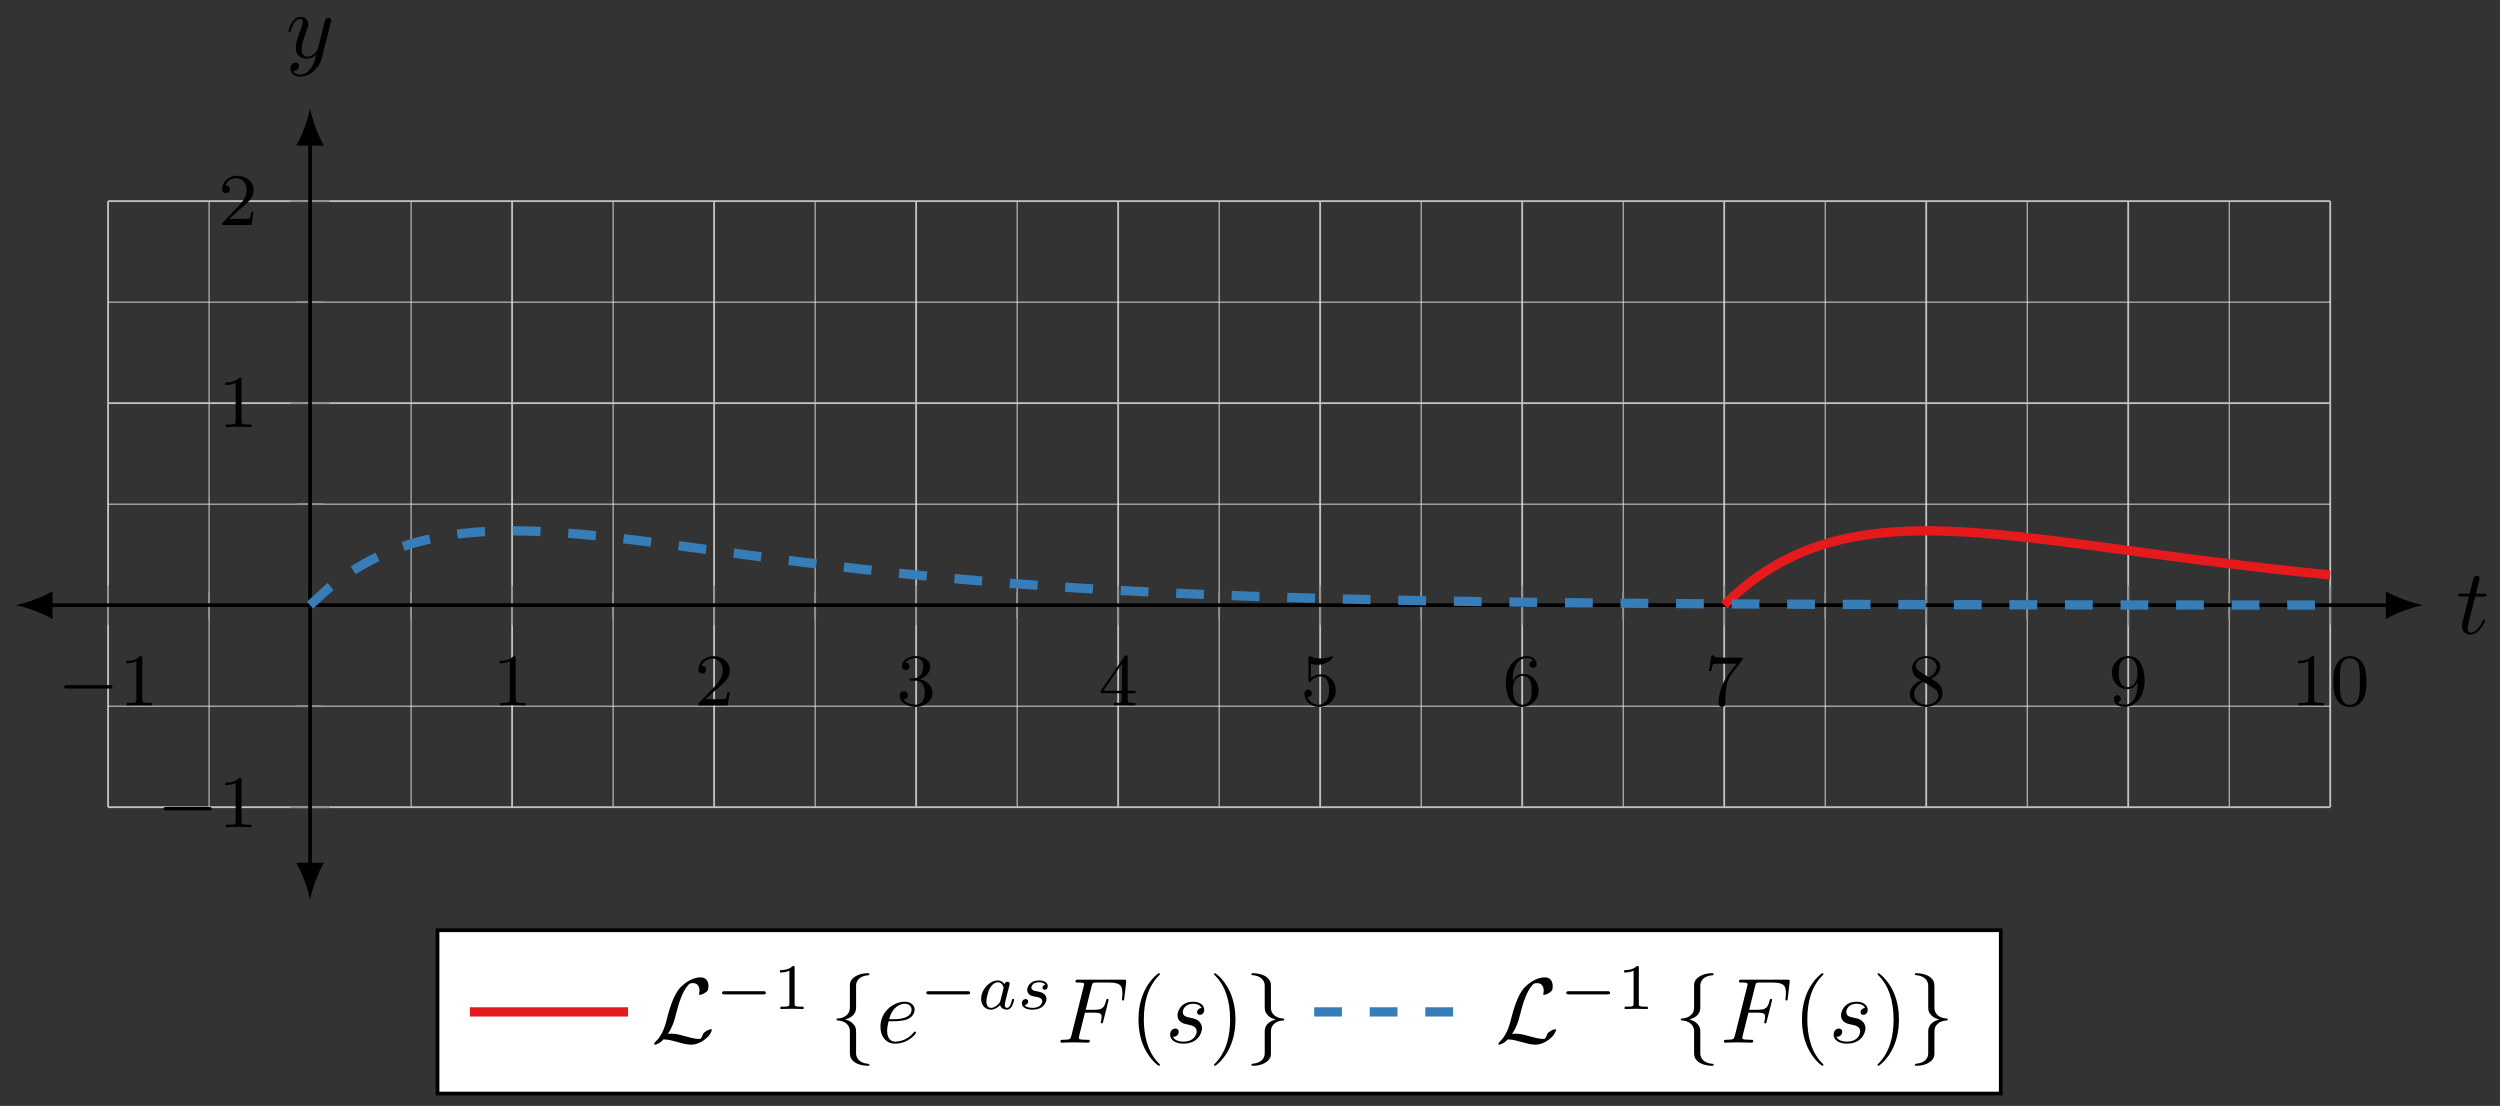 <svg xmlns="http://www.w3.org/2000/svg" xmlns:xlink="http://www.w3.org/1999/xlink" version="1.1" width="269" height="119" viewBox="0 0 269 119">
<rect x="0" y="0" width="269" height="119" fill="#333333" stroke="none"/>
<defs>
<path id="font_1_1" d="M.699 .227C.715 .227 .737 .227 .737 .25 .737 .273 .715 .273 .699 .273H.126C.11 .273 .088 .273 .088 .25 .088 .227 .11 .227 .126 .227H.699Z"/>
<path id="font_2_2" d="M.314 .637C.314 .664 .312 .665 .285 .665 .244 .625 .191 .601 .096 .601V.568C.123 .568 .177 .568 .235 .595V.082C.235 .045 .232 .033 .137 .033H.102V0C.143 .003 .229 .003 .274 .003 .319 .003 .406 .003 .447 0V.033H.412C.317 .033 .314 .045 .314 .082V.637Z"/>
<path id="font_2_3" d="M.282 .204C.298 .219 .34 .252 .356 .266 .418 .323 .477 .378 .477 .469 .477 .588 .377 .665 .252 .665 .132 .665 .053 .574 .053 .485 .053 .436 .092 .429 .106 .429 .127 .429 .158 .444 .158 .482 .158 .534 .108 .534 .096 .534 .125 .607 .192 .632 .241 .632 .334 .632 .382 .553 .382 .469 .382 .365 .309 .289 .191 .168L.065 .038C.053 .027 .053 .025 .053 0H.448L.477 .179H.446C.443 .159 .435 .109 .423 .09 .417 .082 .341 .082 .325 .082H.147L.282 .204Z"/>
<path id="font_2_4" d="M.253 .334C.332 .334 .382 .276 .382 .17 .382 .045 .311 .009 .258 .009 .203 .009 .128 .028 .093 .081 .129 .081 .154 .104 .154 .137 .154 .169 .131 .192 .099 .192 .072 .192 .044 .175 .044 .135 .044 .04 .146-.021 .26-.021 .393-.021 .486 .07 .486 .17 .486 .254 .42 .33 .318 .352 .397 .38 .456 .448 .456 .528 .456 .608 .366 .665 .262 .665 .155 .665 .074 .607 .074 .531 .074 .494 .099 .478 .125 .478 .156 .478 .176 .5 .176 .529 .176 .566 .144 .58 .122 .581 .164 .636 .241 .639 .259 .639 .285 .639 .361 .631 .361 .528 .361 .458 .332 .416 .318 .4 .288 .369 .265 .367 .204 .363 .185 .362 .177 .361 .177 .348 .177 .334 .186 .334 .203 .334H.253Z"/>
<path id="font_2_5" d="M.394 .647C.394 .667 .394 .675 .373 .675 .36 .675 .359 .674 .349 .66L.03 .197V.164H.312V.081C.312 .044 .309 .033 .232 .033H.209V0C.294 .003 .296 .003 .353 .003 .41 .003 .412 .003 .497 0V.033H.474C.397 .033 .394 .044 .394 .081V.164H.5V.197H.394V.647M.319 .566V.197H.065L.319 .566Z"/>
<path id="font_2_6" d="M.14 .562C.153 .558 .193 .548 .235 .548 .36 .548 .436 .636 .436 .651 .436 .662 .429 .665 .424 .665 .422 .665 .42 .665 .411 .66 .372 .645 .326 .633 .272 .633 .213 .633 .164 .648 .133 .66 .123 .665 .121 .665 .12 .665 .107 .665 .107 .654 .107 .636V.343C.107 .325 .107 .313 .123 .313 .131 .313 .134 .317 .139 .325 .151 .34 .189 .391 .274 .391 .33 .391 .357 .345 .366 .326 .383 .29 .385 .244 .385 .205 .385 .168 .384 .114 .356 .07 .337 .04 .297 .009 .244 .009 .179 .009 .115 .05 .092 .115 .095 .114 .101 .114 .102 .114 .13 .114 .152 .132 .152 .163 .152 .2 .123 .213 .103 .213 .085 .213 .053 .203 .053 .16 .053 .07 .131-.021 .246-.021 .371-.021 .477 .076 .477 .2 .477 .316 .393 .419 .275 .419 .225 .419 .178 .403 .14 .369V.562Z"/>
<path id="font_2_7" d="M.138 .331C.138 .414 .145 .487 .181 .548 .211 .598 .262 .639 .325 .639 .345 .639 .391 .636 .414 .601 .369 .599 .365 .565 .365 .554 .365 .524 .388 .507 .412 .507 .43 .507 .459 .518 .459 .556 .459 .616 .414 .665 .324 .665 .185 .665 .044 .533 .044 .317 .044 .046 .17-.021 .267-.021 .315-.021 .367-.008 .412 .035 .452 .074 .486 .116 .486 .203 .486 .334 .387 .426 .276 .426 .204 .426 .161 .38 .138 .331M.267 .009C.214 .009 .181 .046 .166 .074 .143 .119 .141 .187 .141 .225 .141 .324 .195 .398 .272 .398 .322 .398 .352 .372 .371 .337 .392 .3 .392 .255 .392 .204 .392 .153 .392 .109 .372 .073 .346 .027 .311 .009 .267 .009Z"/>
<path id="font_2_8" d="M.506 .609C.515 .62 .515 .622 .515 .644H.261C.236 .644 .205 .645 .18 .647 .128 .651 .127 .66 .124 .676H.093L.059 .465H.09C.092 .48 .103 .549 .117 .557 .128 .562 .203 .562 .218 .562H.43L.327 .424C.213 .272 .189 .114 .189 .035 .189 .025 .189-.021 .236-.021 .283-.021 .283 .024 .283 .036V.084C.283 .228 .307 .346 .356 .411L.506 .609Z"/>
<path id="font_2_9" d="M.332 .361C.388 .388 .456 .438 .456 .516 .456 .611 .359 .665 .266 .665 .16 .665 .074 .592 .074 .498 .074 .461 .087 .427 .112 .398 .129 .377 .133 .375 .195 .336 .071 .281 .044 .208 .044 .152 .044 .042 .155-.021 .264-.021 .387-.021 .486 .062 .486 .168 .486 .231 .452 .273 .436 .29 .419 .306 .418 .307 .332 .361M.177 .455C.148 .472 .124 .501 .124 .536 .124 .599 .193 .639 .264 .639 .342 .639 .406 .586 .406 .516 .406 .458 .361 .409 .302 .38L.177 .455M.226 .318C.23 .316 .344 .246 .361 .235 .377 .226 .429 .194 .429 .134 .429 .057 .348 .009 .266 .009 .177 .009 .101 .07 .101 .152 .101 .227 .157 .286 .226 .318Z"/>
<path id="font_2_10" d="M.392 .295C.392 .051 .276 .009 .218 .009 .197 .009 .145 .012 .118 .043 .162 .047 .165 .08 .165 .09 .165 .12 .142 .137 .118 .137 .1 .137 .071 .126 .071 .088 .071 .02 .127-.021 .219-.021 .356-.021 .486 .115 .486 .329 .486 .589 .371 .665 .268 .665 .15 .665 .044 .573 .044 .442 .044 .313 .141 .219 .254 .219 .325 .219 .368 .264 .392 .315V.295M.258 .247C.212 .247 .183 .268 .161 .305 .138 .342 .138 .39 .138 .441 .138 .5 .138 .542 .165 .583 .19 .619 .222 .639 .269 .639 .336 .639 .365 .573 .368 .568 .389 .519 .39 .441 .39 .421 .39 .342 .347 .247 .258 .247Z"/>
<path id="font_2_1" d="M.489 .319C.489 .426 .478 .491 .445 .555 .401 .643 .32 .665 .265 .665 .139 .665 .093 .571 .079 .543 .043 .47 .041 .371 .041 .319 .041 .253 .044 .152 .092 .072 .138-.002 .212-.021 .265-.021 .313-.021 .399-.006 .449 .093 .486 .165 .489 .254 .489 .319M.265 .007C.231 .007 .162 .023 .141 .128 .13 .185 .13 .279 .13 .331 .13 .4 .13 .47 .141 .525 .162 .627 .24 .637 .265 .637 .299 .637 .368 .62 .388 .529 .4 .474 .4 .399 .4 .331 .4 .272 .4 .182 .388 .126 .367 .021 .298 .007 .265 .007Z"/>
<clipPath id="clip_3">
<path transform="matrix(1,0,0,-1,11.628,86.852)" d="M0 0H239.105V65.211H0Z"/>
</clipPath>
<path id="font_4_4" d="M.206 .4H.3C.32 .4 .33 .4 .33 .42 .33 .431 .32 .431 .302 .431H.214C.25 .572 .255 .592 .255 .598 .255 .615 .243 .625 .226 .625 .223 .625 .195 .624 .186 .589L.147 .431H.053C.033 .431 .023 .431 .023 .412 .023 .4 .031 .4 .051 .4H.139C.067 .116 .063 .099 .063 .081 .063 .027 .101-.011 .155-.011 .257-.011 .314 .135 .314 .143 .314 .153 .306 .153 .302 .153 .293 .153 .292 .15 .287 .139 .244 .035 .191 .011 .157 .011 .136 .011 .126 .024 .126 .057 .126 .081 .128 .088 .132 .105L.206 .4Z"/>
<path id="font_4_5" d="M.486 .381C.49 .395 .49 .397 .49 .404 .49 .422 .476 .431 .461 .431 .451 .431 .435 .425 .426 .41 .424 .405 .416 .374 .412 .356 .405 .33 .398 .303 .392 .276L.347 .096C.343 .081 .3 .011 .234 .011 .183 .011 .172 .055 .172 .092 .172 .138 .189 .2 .223 .288 .239 .329 .243 .34 .243 .36 .243 .405 .211 .442 .161 .442 .066 .442 .029 .297 .029 .288 .029 .278 .039 .278 .041 .278 .051 .278 .052 .28 .057 .296 .084 .39 .124 .42 .158 .42 .166 .42 .183 .42 .183 .388 .183 .363 .173 .337 .166 .318 .126 .212 .108 .155 .108 .108 .108 .019 .171-.011 .23-.011 .269-.011 .303 .006 .331 .034 .318-.018 .306-.067 .266-.12 .24-.154 .202-.183 .156-.183 .142-.183 .097-.18 .08-.141 .096-.141 .109-.141 .123-.129 .133-.12 .143-.107 .143-.088 .143-.057 .116-.053 .106-.053 .083-.053 .05-.069 .05-.118 .05-.168 .094-.205 .156-.205 .259-.205 .362-.114 .39-.001L.486 .381Z"/>
<path id="font_5_1" d="M.18 .093C.234 .177 .251 .241 .264 .294 .299 .432 .337 .552 .399 .621 .411 .634 .419 .643 .451 .643 .52 .643 .522 .574 .522 .56 .522 .542 .517 .528 .517 .523 .517 .516 .523 .516 .524 .516 .54 .516 .567 .527 .592 .545 .61 .559 .619 .569 .619 .61 .619 .664 .591 .705 .535 .705 .503 .705 .415 .697 .317 .598 .237 .516 .19 .336 .171 .261 .153 .192 .145 .161 .115 .101 .108 .089 .082 .045 .068 .032 .041 .007 .031-.011 .031-.016 .031-.018 .033-.022 .04-.022 .044-.022 .065-.018 .091-.001 .108 .009 .11 .011 .133 .035 .183 .034 .218 .025 .281 .007 .332-.007 .383-.022 .434-.022 .515-.022 .597 .039 .629 .083 .649 .11 .655 .135 .655 .138 .655 .145 .649 .145 .648 .145 .632 .145 .608 .134 .591 .122 .564 .105 .562 .099 .556 .082 .551 .066 .545 .058 .541 .052 .533 .04 .532 .04 .517 .04 .469 .04 .419 .055 .353 .073 .325 .081 .27 .097 .22 .097 .207 .097 .193 .096 .18 .093Z"/>
<path id="font_6_1" d="M.744 .226C.76 .226 .784 .226 .784 .25 .784 .275 .761 .275 .744 .275H.148C.132 .275 .108 .275 .108 .251 .108 .226 .131 .226 .148 .226H.744Z"/>
<path id="font_7_1" d="M.335 .636C.335 .663 .333 .664 .305 .664 .241 .601 .15 .6 .109 .6V.564C.133 .564 .199 .564 .254 .592V.082C.254 .049 .254 .036 .154 .036H.116V0C.134 .001 .257 .004 .294 .004 .325 .004 .451 .001 .473 0V.036H.435C.335 .036 .335 .049 .335 .082V.636Z"/>
<path id="font_5_2" d="M.283 .617C.283 .657 .309 .721 .418 .728 .423 .729 .427 .733 .427 .739 .427 .75 .419 .75 .408 .75 .308 .75 .217 .699 .216 .625V.397C.216 .358 .216 .326 .176 .293 .141 .264 .103 .262 .081 .261 .076 .26 .072 .256 .072 .25 .072 .24 .078 .24 .088 .239 .154 .235 .202 .199 .213 .15 .216 .139 .216 .137 .216 .101V-.097C.216-.139 .216-.171 .264-.209 .303-.239 .369-.25 .408-.25 .419-.25 .427-.25 .427-.239 .427-.229 .421-.229 .411-.228 .348-.224 .299-.192 .286-.141 .283-.132 .283-.13 .283-.094V.116C.283 .162 .275 .179 .243 .211 .222 .232 .193 .242 .165 .25 .247 .273 .283 .319 .283 .377V.617Z"/>
<path id="font_4_2" d="M.187 .231C.216 .231 .29 .233 .34 .254 .41 .284 .415 .343 .415 .357 .415 .401 .377 .442 .308 .442 .197 .442 .046 .345 .046 .17 .046 .068 .105-.011 .203-.011 .346-.011 .43 .095 .43 .107 .43 .113 .424 .12 .418 .12 .413 .12 .411 .118 .405 .11 .326 .011 .217 .011 .205 .011 .127 .011 .118 .095 .118 .127 .118 .139 .119 .17 .134 .231H.187M.14 .253C.179 .405 .282 .42 .308 .42 .355 .42 .382 .391 .382 .357 .382 .253 .222 .253 .181 .253H.14Z"/>
<path id="font_8_1" d="M.422 .382C.401 .415 .367 .441 .319 .441 .191 .441 .061 .3 .061 .156 .061 .059 .126-.01 .212-.01 .266-.01 .314 .021 .354 .06 .373 0 .431-.01 .457-.01 .493-.01 .518 .012 .536 .043 .558 .082 .571 .139 .571 .143 .571 .156 .558 .156 .555 .156 .541 .156 .54 .152 .533 .125 .521 .077 .502 .018 .46 .018 .434 .018 .427 .04 .427 .067 .427 .084 .435 .12 .442 .146 .449 .173 .459 .214 .464 .236L.484 .312C.49 .338 .502 .385 .502 .39 .502 .412 .484 .422 .468 .422 .451 .422 .428 .41 .422 .382M.358 .125C.351 .097 .329 .077 .307 .058 .298 .05 .258 .018 .215 .018 .178 .018 .142 .044 .142 .115 .142 .168 .171 .278 .194 .318 .24 .398 .291 .413 .319 .413 .389 .413 .408 .337 .408 .326 .408 .322 .406 .315 .405 .312L.358 .125Z"/>
<path id="font_8_2" d="M.431 .376C.405 .37 .389 .349 .389 .329 .389 .306 .409 .297 .422 .297 .432 .297 .47 .303 .47 .354 .47 .419 .398 .441 .337 .441 .181 .441 .153 .326 .153 .295 .153 .258 .174 .234 .188 .222 .214 .202 .232 .198 .301 .186 .322 .182 .386 .17 .386 .12 .386 .103 .375 .065 .333 .04 .294 .018 .245 .018 .233 .018 .193 .018 .136 .027 .113 .06 .146 .064 .168 .089 .168 .117 .168 .142 .15 .154 .129 .154 .1 .154 .071 .131 .071 .087 .071 .027 .135-.01 .232-.01 .416-.01 .45 .116 .45 .155 .45 .247 .349 .265 .312 .272 .303 .274 .278 .278 .272 .28 .235 .287 .217 .308 .217 .33 .217 .353 .235 .38 .257 .394 .284 .411 .319 .413 .336 .413 .357 .413 .409 .41 .431 .376Z"/>
<path id="font_4_1" d="M.303 .324H.4C.475 .324 .483 .308 .483 .28 .483 .273 .483 .261 .476 .231 .474 .226 .473 .222 .473 .22 .473 .212 .479 .208 .485 .208 .495 .208 .495 .211 .5 .229L.555 .446C.558 .457 .558 .459 .558 .462 .558 .464 .556 .473 .546 .473 .536 .473 .535 .468 .531 .452 .51 .373 .487 .355 .402 .355H.311L.375 .61C.384 .645 .385 .649 .429 .649H.561C.684 .649 .707 .616 .707 .539 .707 .516 .707 .512 .704 .485 .702 .472 .702 .47 .702 .467 .702 .462 .705 .455 .714 .455 .725 .455 .726 .461 .728 .48L.748 .653C.751 .68 .746 .68 .721 .68H.231C.211 .68 .201 .68 .201 .66 .201 .649 .21 .649 .229 .649 .266 .649 .294 .649 .294 .631 .294 .627 .294 .625 .289 .607L.157 .078C.147 .039 .145 .031 .066 .031 .049 .031 .038 .031 .038 .012 .038 0 .05 0 .053 0 .082 0 .156 .003 .185 .003 .218 .003 .301 0 .334 0 .343 0 .355 0 .355 .019 .355 .027 .349 .029 .349 .03 .346 .031 .344 .031 .321 .031 .299 .031 .294 .031 .269 .033 .24 .036 .237 .04 .237 .053 .237 .055 .237 .061 .241 .076L.303 .324Z"/>
<path id="font_9_1" d="M.331-.24C.331-.237 .331-.235 .314-.218 .189-.092 .157 .097 .157 .25 .157 .424 .195 .598 .318 .723 .331 .735 .331 .737 .331 .74 .331 .747 .327 .75 .321 .75 .311 .75 .221 .682 .162 .555 .111 .445 .099 .334 .099 .25 .099 .172 .11 .051 .165-.062 .225-.185 .311-.25 .321-.25 .327-.25 .331-.247 .331-.24Z"/>
<path id="font_4_3" d="M.391 .374C.363 .373 .343 .351 .343 .329 .343 .315 .352 .3 .374 .3 .396 .3 .42 .317 .42 .356 .42 .401 .377 .442 .301 .442 .169 .442 .132 .34 .132 .296 .132 .218 .206 .203 .235 .197 .287 .187 .339 .176 .339 .121 .339 .095 .316 .011 .196 .011 .182 .011 .105 .011 .082 .064 .12 .059 .145 .089 .145 .117 .145 .14 .129 .152 .108 .152 .082 .152 .052 .131 .052 .086 .052 .029 .109-.011 .195-.011 .357-.011 .396 .11 .396 .155 .396 .191 .377 .216 .365 .228 .338 .256 .309 .261 .265 .27 .229 .278 .189 .285 .189 .33 .189 .359 .213 .42 .301 .42 .326 .42 .376 .413 .391 .374Z"/>
<path id="font_9_2" d="M.289 .25C.289 .328 .278 .449 .223 .562 .163 .685 .077 .75 .067 .75 .061 .75 .057 .746 .057 .74 .057 .737 .057 .735 .076 .717 .174 .618 .231 .459 .231 .25 .231 .079 .194-.097 .07-.223 .057-.235 .057-.237 .057-.24 .057-.246 .061-.25 .067-.25 .077-.25 .167-.182 .226-.055 .277 .055 .289 .166 .289 .25Z"/>
<path id="font_5_3" d="M.216-.117C.216-.157 .19-.221 .081-.228 .076-.229 .072-.233 .072-.239 .072-.25 .083-.25 .092-.25 .189-.25 .282-.201 .283-.125V.103C.283 .142 .283 .174 .323 .207 .358 .236 .396 .238 .418 .239 .423 .24 .427 .244 .427 .25 .427 .26 .421 .26 .411 .261 .345 .265 .297 .301 .286 .35 .283 .361 .283 .363 .283 .399V.597C.283 .639 .283 .671 .235 .709 .195 .74 .126 .75 .092 .75 .083 .75 .072 .75 .072 .739 .072 .729 .078 .729 .088 .728 .151 .724 .2 .692 .213 .641 .216 .632 .216 .63 .216 .594V.384C.216 .338 .224 .321 .256 .289 .277 .268 .306 .258 .334 .25 .252 .227 .216 .181 .216 .123V-.117Z"/>
</defs>
<path transform="matrix(1,0,0,-1,11.628,86.852)" stroke-width=".1" stroke-linecap="butt" stroke-miterlimit="10" stroke-linejoin="miter" fill="none" stroke="#e0e0e0" d="M10.868 0V65.211M32.605 0V65.211M54.342 0V65.211M76.079 0V65.211M97.816 0V65.211M119.553 0V65.211M141.29 0V65.211M163.026 0V65.211M184.763 0V65.211M206.5 0V65.211M228.237 0V65.211"/>
<path transform="matrix(1,0,0,-1,11.628,86.852)" stroke-width=".199" stroke-linecap="butt" stroke-miterlimit="10" stroke-linejoin="miter" fill="none" stroke="#c0c0c0" d="M0 0V65.211M43.474 0V65.211M65.211 0V65.211M86.947 0V65.211M108.684 0V65.211M130.421 0V65.211M152.158 0V65.211M173.895 0V65.211M195.632 0V65.211M217.369 0V65.211M239.105 0V65.211"/>
<path transform="matrix(1,0,0,-1,11.628,86.852)" stroke-width=".1" stroke-linecap="butt" stroke-miterlimit="10" stroke-linejoin="miter" fill="none" stroke="#e0e0e0" d="M0 10.868H239.105M0 32.605H239.105M0 54.342H239.105"/>
<path transform="matrix(1,0,0,-1,11.628,86.852)" stroke-width=".199" stroke-linecap="butt" stroke-miterlimit="10" stroke-linejoin="miter" fill="none" stroke="#c0c0c0" d="M0 0H239.105M0 43.474H239.105M0 65.211H239.105"/>
<path transform="matrix(1,0,0,-1,11.628,86.852)" stroke-width=".199" stroke-linecap="butt" stroke-miterlimit="10" stroke-linejoin="miter" fill="none" stroke="#929292" d="M10.868 20.319V23.154M32.605 20.319V23.154M54.342 20.319V23.154M76.079 20.319V23.154M97.816 20.319V23.154M119.553 20.319V23.154M141.29 20.319V23.154M163.026 20.319V23.154M184.763 20.319V23.154M206.5 20.319V23.154M228.237 20.319V23.154"/>
<path transform="matrix(1,0,0,-1,11.628,86.852)" stroke-width=".199" stroke-linecap="butt" stroke-miterlimit="10" stroke-linejoin="miter" fill="none" stroke="#929292" d="M0 19.611V23.863M43.474 19.611V23.863M65.211 19.611V23.863M86.947 19.611V23.863M108.684 19.611V23.863M130.421 19.611V23.863M152.158 19.611V23.863M173.895 19.611V23.863M195.632 19.611V23.863M217.369 19.611V23.863M239.105 19.611V23.863"/>
<path transform="matrix(1,0,0,-1,11.628,86.852)" stroke-width=".199" stroke-linecap="butt" stroke-miterlimit="10" stroke-linejoin="miter" fill="none" stroke="#929292" d="M20.319 10.868H23.154M20.319 32.605H23.154M20.319 54.342H23.154"/>
<path transform="matrix(1,0,0,-1,11.628,86.852)" stroke-width=".199" stroke-linecap="butt" stroke-miterlimit="10" stroke-linejoin="miter" fill="none" stroke="#929292" d="M19.611 0H23.863M19.611 43.474H23.863M19.611 65.211H23.863"/>
<path transform="matrix(1,0,0,-1,11.628,86.852)" stroke-width=".399" stroke-linecap="butt" stroke-miterlimit="10" stroke-linejoin="miter" fill="none" stroke="#000000" d="M-6.376 21.737H245.482"/>
<path transform="matrix(-1,-0,0,1,5.251,65.115)" d="M3.587 0C2.524 .199 .797 .797-.399 1.494V-1.494C.797-.797 2.524-.199 3.587 0"/>
<path transform="matrix(1,0,0,-1,257.117,65.115)" d="M3.587 0C2.524 .199 .797 .797-.399 1.494V-1.494C.797-.797 2.524-.199 3.587 0"/>
<path transform="matrix(1,0,0,-1,11.628,86.852)" stroke-width=".399" stroke-linecap="butt" stroke-miterlimit="10" stroke-linejoin="miter" fill="none" stroke="#000000" d="M21.737-6.376V71.587"/>
<path transform="matrix(0,1,1,0,33.365,93.228)" d="M3.587 0C2.524 .199 .797 .797-.399 1.494V-1.494C.797-.797 2.524-.199 3.587 0"/>
<path transform="matrix(0,-1,-1,-0,33.365,15.265)" d="M3.587 0C2.524 .199 .797 .797-.399 1.494V-1.494C.797-.797 2.524-.199 3.587 0"/>
<use data-text="&#x2212;" xlink:href="#font_1_1" transform="matrix(7.97,0,0,-7.97,6.218,75.898)"/>
<use data-text="1" xlink:href="#font_2_2" transform="matrix(7.97,0,0,-7.97,12.805,75.898)"/>
<use data-text="1" xlink:href="#font_2_2" transform="matrix(7.97,0,0,-7.97,52.986,75.898)"/>
<use data-text="2" xlink:href="#font_2_3" transform="matrix(7.97,0,0,-7.97,74.723,75.898)"/>
<use data-text="3" xlink:href="#font_2_4" transform="matrix(7.97,0,0,-7.97,96.46,75.898)"/>
<use data-text="4" xlink:href="#font_2_5" transform="matrix(7.97,0,0,-7.97,118.198,75.898)"/>
<use data-text="5" xlink:href="#font_2_6" transform="matrix(7.97,0,0,-7.97,139.936,75.898)"/>
<use data-text="6" xlink:href="#font_2_7" transform="matrix(7.97,0,0,-7.97,161.673,75.898)"/>
<use data-text="7" xlink:href="#font_2_8" transform="matrix(7.97,0,0,-7.97,183.411,75.898)"/>
<use data-text="8" xlink:href="#font_2_9" transform="matrix(7.97,0,0,-7.97,205.149,75.898)"/>
<use data-text="9" xlink:href="#font_2_10" transform="matrix(7.97,0,0,-7.97,226.885,75.898)"/>
<use data-text="1" xlink:href="#font_2_2" transform="matrix(7.97,0,0,-7.97,246.506,75.898)"/>
<use data-text="0" xlink:href="#font_2_1" transform="matrix(7.97,0,0,-7.97,250.738,75.898)"/>
<use data-text="&#x2212;" xlink:href="#font_1_1" transform="matrix(7.97,0,0,-7.97,16.898,89.005)"/>
<use data-text="1" xlink:href="#font_2_2" transform="matrix(7.97,0,0,-7.97,23.485,89.005)"/>
<use data-text="1" xlink:href="#font_2_2" transform="matrix(7.97,0,0,-7.97,23.485,45.946)"/>
<use data-text="2" xlink:href="#font_2_3" transform="matrix(7.97,0,0,-7.97,23.485,24.21)"/>
<g clip-path="url(#clip_3)">
<path transform="matrix(1,0,0,-1,11.628,86.852)" stroke-width=".996" stroke-linecap="butt" stroke-miterlimit="10" stroke-linejoin="miter" fill="none" stroke="#e41a1c" d="M173.895 21.737C173.895 21.737 174.371 22.204 174.553 22.376 174.736 22.548 175.029 22.815 175.212 22.977 175.395 23.139 175.688 23.39 175.871 23.542 176.054 23.693 176.347 23.929 176.529 24.071 176.712 24.214 177.005 24.434 177.188 24.568 177.371 24.701 177.664 24.908 177.847 25.032 178.03 25.157 178.323 25.35 178.506 25.467 178.688 25.583 178.981 25.764 179.164 25.873 179.347 25.981 179.64 26.15 179.823 26.251 180.006 26.352 180.299 26.509 180.481 26.603 180.664 26.697 180.957 26.842 181.14 26.929 181.323 27.017 181.616 27.151 181.799 27.232 181.982 27.313 182.275 27.438 182.458 27.513 182.64 27.588 182.933 27.702 183.116 27.771 183.299 27.84 183.592 27.946 183.775 28.009 183.958 28.073 184.251 28.17 184.434 28.228 184.616 28.286 184.909 28.375 185.092 28.428 185.275 28.48 185.568 28.561 185.751 28.609 185.934 28.657 186.227 28.732 186.41 28.775 186.592 28.819 186.885 28.885 187.068 28.924 187.251 28.964 187.544 29.023 187.727 29.059 187.91 29.094 188.203 29.147 188.386 29.178 188.568 29.209 188.861 29.257 189.044 29.284 189.227 29.312 189.52 29.353 189.703 29.377 189.886 29.401 190.179 29.437 190.362 29.458 190.544 29.479 190.837 29.51 191.02 29.527 191.203 29.545 191.496 29.57 191.679 29.585 191.862 29.599 192.155 29.62 192.338 29.632 192.52 29.644 192.813 29.662 192.996 29.671 193.179 29.681 193.472 29.693 193.655 29.7 193.838 29.706 194.131 29.714 194.314 29.718 194.496 29.723 194.789 29.729 194.972 29.731 195.155 29.734 195.448 29.735 195.631 29.735 195.814 29.735 196.107 29.733 196.29 29.731 196.472 29.729 196.765 29.724 196.948 29.72 197.131 29.716 197.424 29.709 197.607 29.703 197.79 29.698 198.083 29.688 198.266 29.681 198.448 29.674 198.741 29.659 198.924 29.65 199.107 29.641 199.4 29.627 199.583 29.617 199.766 29.607 200.059 29.588 200.242 29.577 200.424 29.565 200.717 29.548 200.9 29.535 201.083 29.522 201.376 29.498 201.559 29.484 201.742 29.47 202.035 29.449 202.218 29.434 202.4 29.419 202.694 29.394 202.876 29.378 203.059 29.362 203.352 29.334 203.535 29.317 203.718 29.3 204.011 29.273 204.194 29.255 204.376 29.238 204.67 29.209 204.852 29.19 205.035 29.171 205.328 29.14 205.511 29.121 205.694 29.101 205.987 29.069 206.17 29.049 206.352 29.028 206.646 28.994 206.828 28.974 207.011 28.953 207.304 28.921 207.487 28.9 207.67 28.879 207.963 28.844 208.146 28.822 208.328 28.8 208.622 28.763 208.804 28.741 208.987 28.719 209.28 28.686 209.463 28.663 209.646 28.64 209.939 28.601 210.122 28.578 210.304 28.555 210.598 28.519 210.78 28.496 210.963 28.472 211.256 28.433 211.439 28.41 211.622 28.386 211.915 28.348 212.098 28.325 212.28 28.301 212.574 28.263 212.756 28.24 212.939 28.216 213.232 28.177 213.415 28.153 213.598 28.128 213.891 28.087 214.074 28.062 214.256 28.037 214.55 27.998 214.732 27.974 214.915 27.95 215.208 27.912 215.391 27.887 215.574 27.863 215.867 27.825 216.05 27.8 216.232 27.775 216.526 27.736 216.708 27.711 216.891 27.686 217.184 27.645 217.367 27.62 217.55 27.595 217.843 27.557 218.026 27.532 218.208 27.507 218.502 27.465 218.684 27.439 218.867 27.414 219.16 27.375 219.343 27.351 219.526 27.327 219.819 27.29 220.002 27.266 220.184 27.242 220.478 27.201 220.66 27.177 220.843 27.152 221.136 27.112 221.319 27.087 221.502 27.062 221.795 27.022 221.978 26.998 222.161 26.974 222.454 26.938 222.636 26.914 222.819 26.89 223.112 26.85 223.295 26.826 223.478 26.801 223.771 26.764 223.954 26.741 224.137 26.717 224.43 26.679 224.612 26.655 224.795 26.632 225.088 26.594 225.271 26.57 225.454 26.547 225.747 26.51 225.93 26.486 226.113 26.463 226.406 26.426 226.588 26.403 226.771 26.38 227.064 26.343 227.247 26.32 227.43 26.297 227.723 26.261 227.906 26.238 228.089 26.216 228.382 26.18 228.564 26.157 228.747 26.135 229.04 26.099 229.223 26.077 229.406 26.055 229.699 26.019 229.882 25.997 230.065 25.976 230.358 25.941 230.54 25.919 230.723 25.897 231.016 25.863 231.199 25.841 231.382 25.82 231.675 25.786 231.858 25.765 232.041 25.743 232.334 25.71 232.516 25.689 232.699 25.668 232.992 25.634 233.175 25.614 233.358 25.593 233.651 25.56 233.834 25.54 234.017 25.52 234.31 25.487 234.492 25.467 234.675 25.447 234.968 25.415 235.151 25.395 235.334 25.375 235.627 25.343 235.81 25.324 235.993 25.304 236.286 25.273 236.468 25.254 236.651 25.235 236.944 25.204 237.127 25.185 237.31 25.166 237.603 25.136 237.786 25.117 237.969 25.098 238.262 25.068 238.445 25.05 238.627 25.031 239.103 24.984 239.103 24.984"/>
<path transform="matrix(1,0,0,-1,11.628,86.852)" stroke-width=".996" stroke-linecap="butt" stroke-dasharray="2.989,2.989" stroke-miterlimit="10" stroke-linejoin="miter" fill="none" stroke="#377eb8" d="M21.737 21.737C21.737 21.737 23.323 23.224 23.932 23.722 24.541 24.22 25.518 24.926 26.128 25.325 26.737 25.725 27.714 26.287 28.323 26.603 28.932 26.918 29.909 27.357 30.519 27.601 31.128 27.845 32.105 28.179 32.714 28.363 33.323 28.547 34.3 28.792 34.909 28.924 35.519 29.056 36.496 29.227 37.105 29.316 37.714 29.406 38.691 29.513 39.3 29.567 39.909 29.62 40.886 29.676 41.496 29.699 42.105 29.722 43.082 29.736 43.691 29.734 44.3 29.733 45.277 29.71 45.886 29.689 46.496 29.667 47.473 29.617 48.082 29.579 48.691 29.541 49.668 29.467 50.277 29.416 50.887 29.365 51.864 29.271 52.473 29.21 53.082 29.149 54.059 29.045 54.668 28.977 55.277 28.909 56.254 28.793 56.864 28.718 57.473 28.644 58.45 28.52 59.059 28.441 59.668 28.363 60.645 28.233 61.254 28.152 61.864 28.071 62.841 27.939 63.45 27.857 64.059 27.775 65.036 27.643 65.645 27.56 66.255 27.478 67.231 27.348 67.841 27.266 68.45 27.183 69.427 27.049 70.036 26.969 70.645 26.888 71.622 26.763 72.232 26.684 72.841 26.606 73.818 26.48 74.427 26.403 75.036 26.327 76.013 26.205 76.622 26.131 77.232 26.056 78.209 25.939 78.818 25.868 79.427 25.796 80.404 25.683 81.013 25.614 81.623 25.546 82.599 25.437 83.209 25.372 83.818 25.306 84.795 25.203 85.404 25.14 86.013 25.077 86.99 24.979 87.6 24.919 88.209 24.859 89.186 24.766 89.795 24.709 90.404 24.652 91.381 24.564 91.99 24.51 92.6 24.457 93.577 24.373 94.186 24.322 94.795 24.271 95.772 24.192 96.381 24.145 96.99 24.097 97.967 24.022 98.577 23.977 99.186 23.932 100.163 23.862 100.772 23.82 101.381 23.778 102.358 23.712 102.968 23.672 103.577 23.632 104.554 23.571 105.163 23.533 105.772 23.496 106.749 23.438 107.358 23.404 107.968 23.369 108.945 23.315 109.554 23.282 110.163 23.25 111.14 23.199 111.749 23.169 112.358 23.138 113.335 23.091 113.945 23.063 114.554 23.034 115.531 22.99 116.14 22.964 116.749 22.937 117.726 22.896 118.335 22.872 118.945 22.847 119.922 22.809 120.531 22.786 121.14 22.763 122.117 22.728 122.726 22.706 123.336 22.685 124.313 22.652 124.922 22.632 125.531 22.612 126.508 22.582 127.117 22.563 127.726 22.545 128.703 22.517 129.313 22.5 129.922 22.482 130.899 22.456 131.508 22.44 132.117 22.425 133.094 22.4 133.703 22.386 134.313 22.371 135.29 22.348 135.899 22.335 136.508 22.321 137.485 22.3 138.094 22.288 138.703 22.275 139.68 22.256 140.29 22.244 140.899 22.232 141.876 22.215 142.485 22.204 143.094 22.193 144.071 22.177 144.681 22.167 145.29 22.157 146.267 22.141 146.876 22.132 147.485 22.123 148.462 22.109 149.071 22.101 149.681 22.092 150.658 22.079 151.267 22.071 151.876 22.064 152.853 22.052 153.462 22.044 154.071 22.037 155.048 22.026 155.658 22.019 156.267 22.013 157.244 22.003 157.853 21.996 158.462 21.99 159.439 21.981 160.049 21.975 160.658 21.97 161.635 21.961 162.244 21.956 162.853 21.951 163.83 21.943 164.439 21.938 165.049 21.933 166.026 21.926 166.635 21.921 167.244 21.917 168.221 21.91 168.83 21.906 169.439 21.902 170.416 21.896 171.026 21.892 171.635 21.888 172.612 21.883 173.221 21.879 173.83 21.876 174.807 21.871 175.416 21.867 176.026 21.864 177.003 21.86 177.612 21.857 178.221 21.854 179.198 21.849 179.807 21.847 180.417 21.844 181.394 21.84 182.003 21.837 182.612 21.835 183.589 21.831 184.198 21.829 184.807 21.827 185.784 21.823 186.394 21.821 187.003 21.819 187.98 21.816 188.589 21.814 189.198 21.812 190.175 21.809 190.784 21.808 191.394 21.806 192.371 21.803 192.98 21.802 193.589 21.8 194.566 21.798 195.175 21.796 195.785 21.795 196.762 21.793 197.371 21.791 197.98 21.79 198.957 21.788 199.566 21.787 200.175 21.785 201.152 21.783 201.762 21.782 202.371 21.781 203.348 21.78 203.957 21.779 204.566 21.778 205.543 21.776 206.152 21.775 206.762 21.774 207.739 21.773 208.348 21.772 208.957 21.771 209.934 21.77 210.543 21.769 211.152 21.768 212.129 21.767 212.739 21.766 213.348 21.765 214.325 21.764 214.934 21.764 215.543 21.763 216.52 21.762 217.13 21.761 217.739 21.761 218.716 21.76 219.325 21.759 219.934 21.759 220.911 21.758 221.52 21.757 222.13 21.757 223.107 21.756 223.716 21.755 224.325 21.755 225.302 21.754 225.911 21.754 226.52 21.753 227.497 21.753 228.107 21.752 228.716 21.752 229.693 21.751 230.302 21.751 230.911 21.751 231.888 21.75 232.497 21.75 233.107 21.75 234.084 21.749 234.693 21.749 235.302 21.748 236.279 21.748 236.888 21.748 237.498 21.747 239.084 21.747 239.084 21.747"/>
</g>
<use data-text="t" xlink:href="#font_4_4" transform="matrix(9.963,0,0,-9.963,264.27,68.175)"/>
<use data-text="y" xlink:href="#font_4_5" transform="matrix(9.963,0,0,-9.963,30.748,6.21)"/>
<path transform="matrix(1,0,0,-1,11.628,86.852)" d="M35.451-30.815H203.654V-13.241H35.451Z" fill="#ffffff"/>
<path transform="matrix(1,0,0,-1,11.628,86.852)" stroke-width=".399" stroke-linecap="butt" stroke-miterlimit="10" stroke-linejoin="miter" fill="none" stroke="#000000" d="M35.451-30.815H203.654V-13.241H35.451Z"/>
<path transform="matrix(1,0,0,-1,50.568,108.88)" stroke-width=".996" stroke-linecap="butt" stroke-miterlimit="10" stroke-linejoin="miter" fill="none" stroke="#e41a1c" d="M0 0C0 0 6.144 0 8.504 0 10.864 0 17.008 0 17.008 0"/>
<use data-text="L" xlink:href="#font_5_1" transform="matrix(9.963,0,0,-9.963,70.067,112.188)"/>
<use data-text="&#x2212;" xlink:href="#font_6_1" transform="matrix(6.974,0,0,-6.974,76.939,108.572)"/>
<use data-text="1" xlink:href="#font_7_1" transform="matrix(6.974,0,0,-6.974,83.166,108.572)"/>
<use data-text="{" xlink:href="#font_5_2" transform="matrix(9.963,0,0,-9.963,89.295,112.188)"/>
<use data-text="e" xlink:href="#font_4_2" transform="matrix(9.963,0,0,-9.963,94.277,112.188)"/>
<use data-text="&#x2212;" xlink:href="#font_6_1" transform="matrix(6.974,0,0,-6.974,98.916,108.572)"/>
<use data-text="a" xlink:href="#font_8_1" transform="matrix(6.974,0,0,-6.974,105.143,108.572)"/>
<use data-text="s" xlink:href="#font_8_2" transform="matrix(6.974,0,0,-6.974,109.459,108.572)"/>
<use data-text="F" xlink:href="#font_4_1" transform="matrix(9.963,0,0,-9.963,113.723,112.188)"/>
<use data-text="(" xlink:href="#font_9_1" transform="matrix(9.963,0,0,-9.963,121.513,112.188)"/>
<use data-text="s" xlink:href="#font_4_3" transform="matrix(9.963,0,0,-9.963,125.388,112.188)"/>
<use data-text=")" xlink:href="#font_9_2" transform="matrix(9.963,0,0,-9.963,130.058,112.188)"/>
<use data-text="}" xlink:href="#font_5_3" transform="matrix(9.963,0,0,-9.963,133.932,112.188)"/>
<path transform="matrix(1,0,0,-1,141.405,108.88)" stroke-width=".996" stroke-linecap="butt" stroke-dasharray="2.989,2.989" stroke-miterlimit="10" stroke-linejoin="miter" fill="none" stroke="#377eb8" d="M0 0C0 0 6.144 0 8.504 0 10.864 0 17.008 0 17.008 0"/>
<use data-text="L" xlink:href="#font_5_1" transform="matrix(9.963,0,0,-9.963,160.904,112.188)"/>
<use data-text="&#x2212;" xlink:href="#font_6_1" transform="matrix(6.974,0,0,-6.974,167.775,108.572)"/>
<use data-text="1" xlink:href="#font_7_1" transform="matrix(6.974,0,0,-6.974,174.003,108.572)"/>
<use data-text="{" xlink:href="#font_5_2" transform="matrix(9.963,0,0,-9.963,180.133,112.188)"/>
<use data-text="F" xlink:href="#font_4_1" transform="matrix(9.963,0,0,-9.963,185.114,112.188)"/>
<use data-text="(" xlink:href="#font_9_1" transform="matrix(9.963,0,0,-9.963,192.904,112.188)"/>
<use data-text="s" xlink:href="#font_4_3" transform="matrix(9.963,0,0,-9.963,196.779,112.188)"/>
<use data-text=")" xlink:href="#font_9_2" transform="matrix(9.963,0,0,-9.963,201.449,112.188)"/>
<use data-text="}" xlink:href="#font_5_3" transform="matrix(9.963,0,0,-9.963,205.324,112.188)"/>
</svg>
